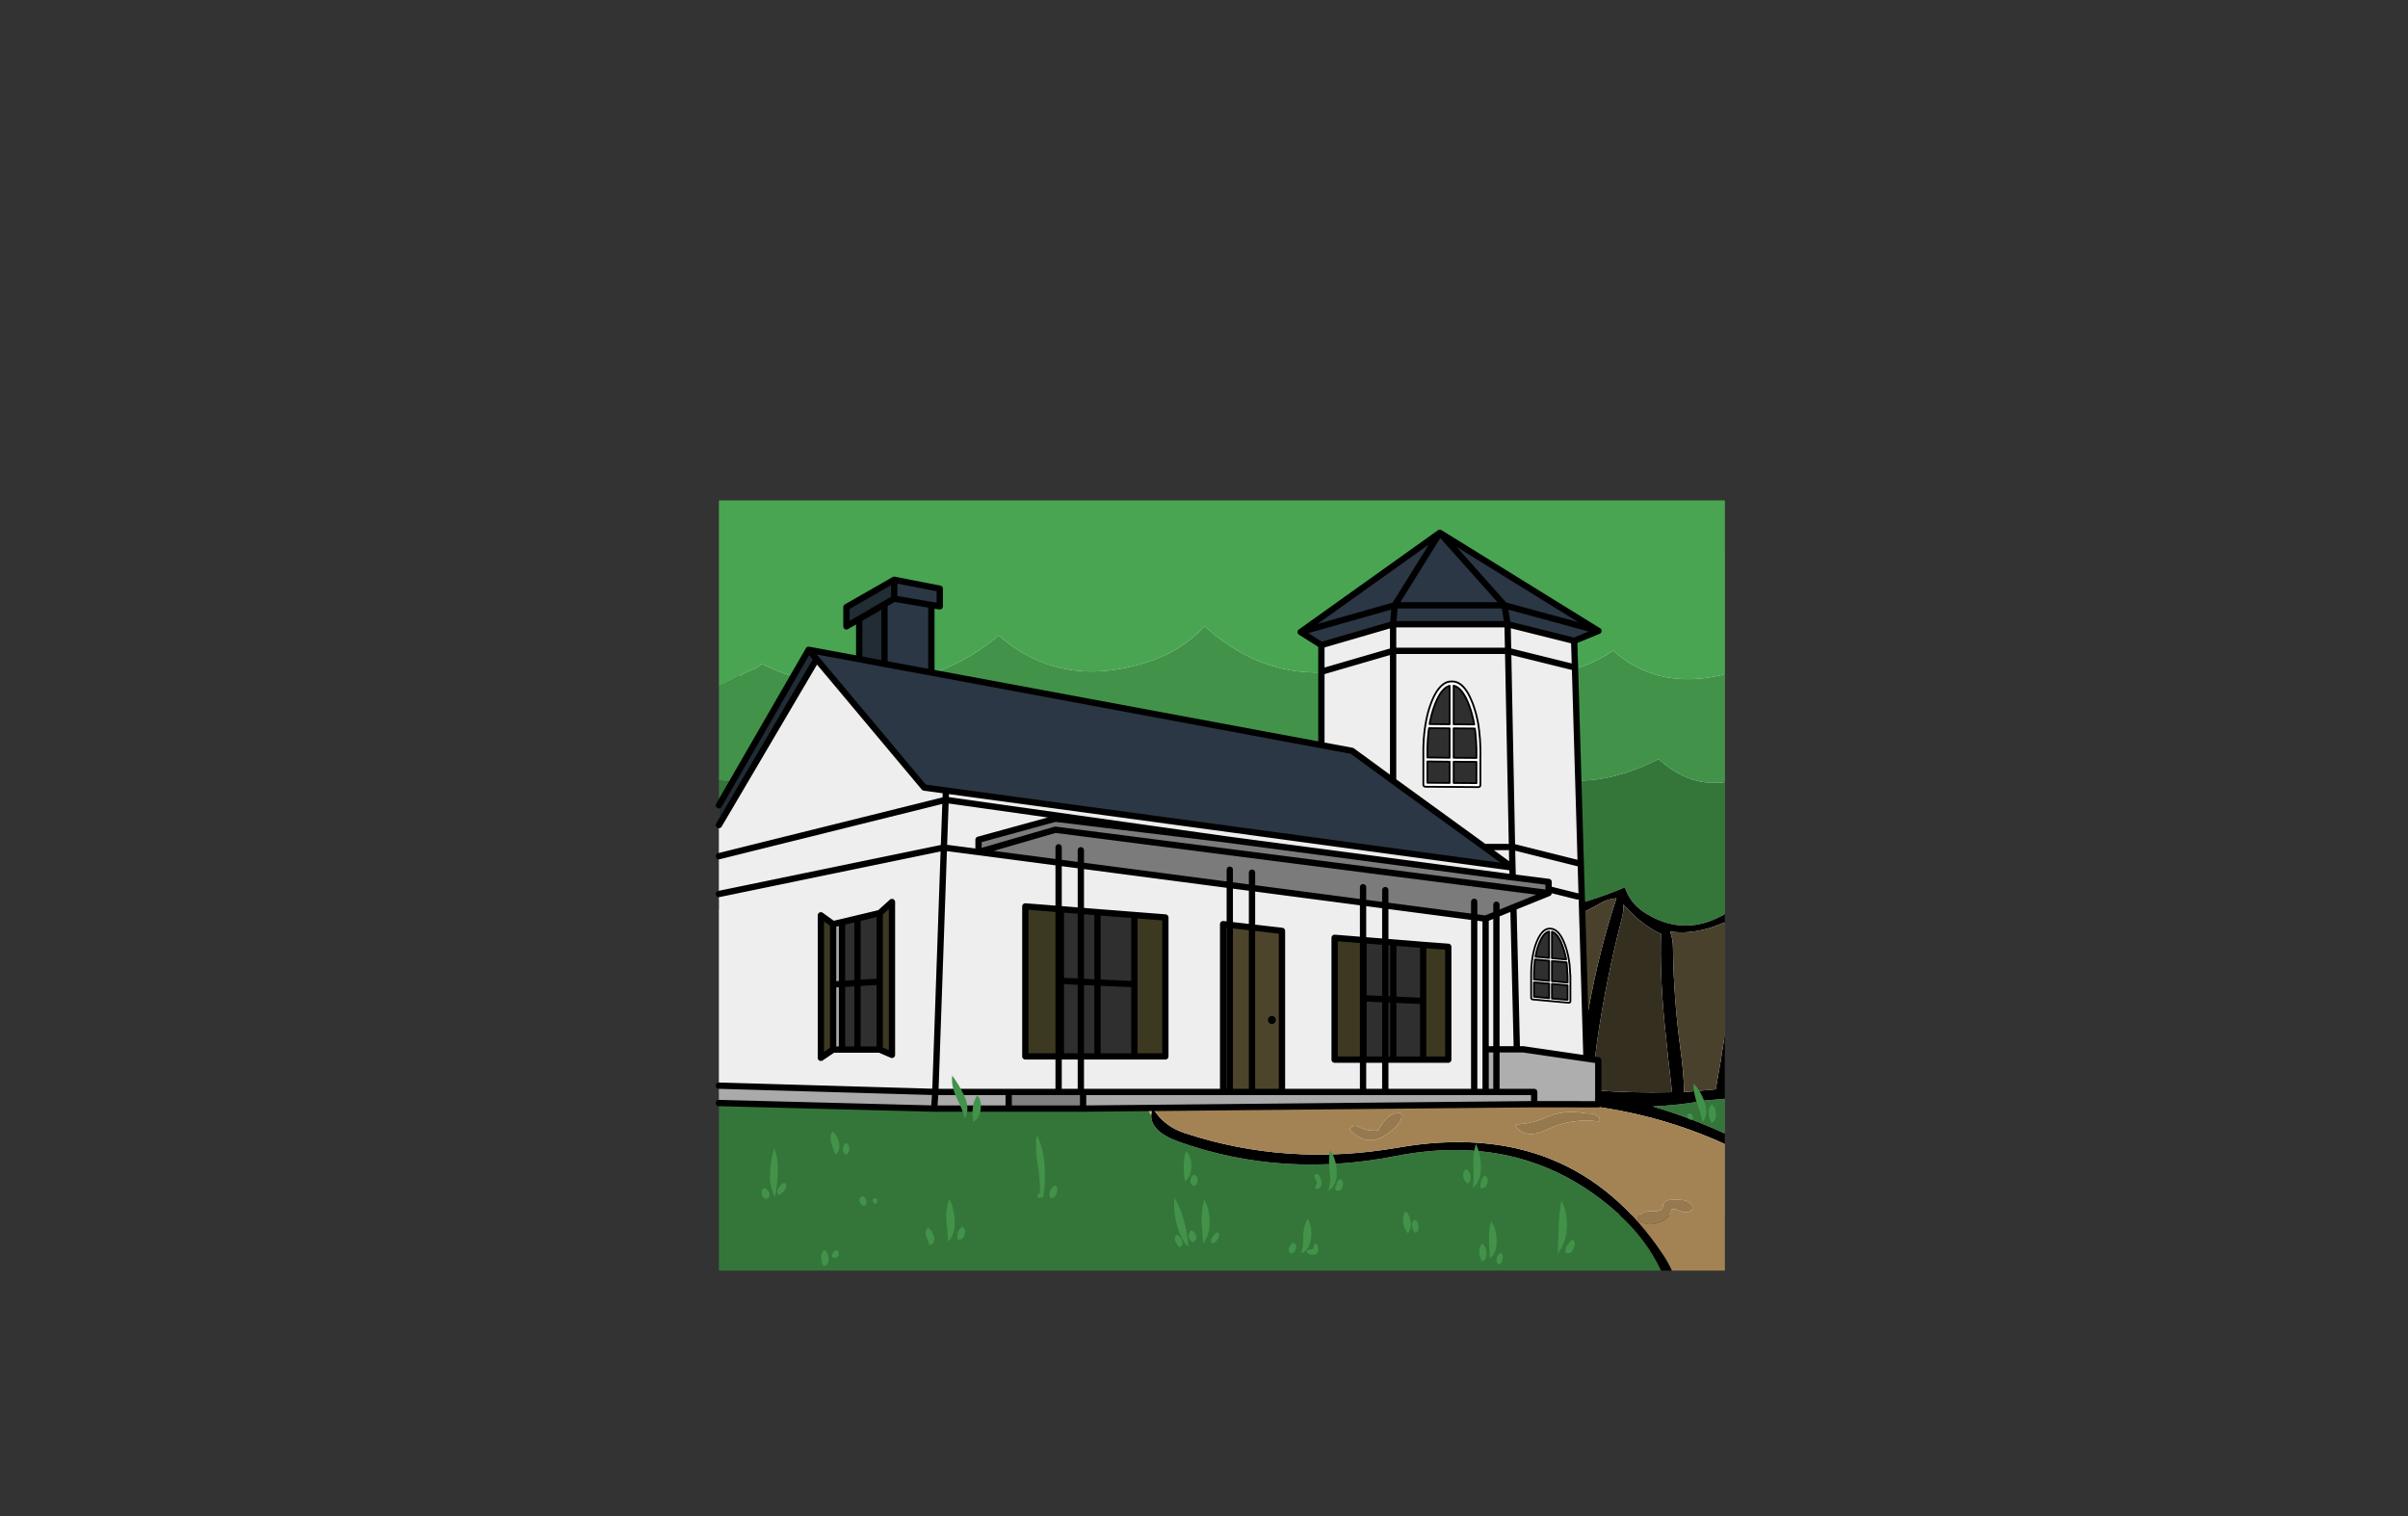 <?xml version="1.0" encoding="UTF-8" standalone="no"?>
<svg xmlns:xlink="http://www.w3.org/1999/xlink" height="842.55px" width="1337.95px" xmlns="http://www.w3.org/2000/svg">
  <rect width="100%" height="100%" fill="#333333" stroke="none"/>
  <g transform="matrix(1, 0, 0, 1, 407.45, 285.05)">
    <use height="4.5" transform="matrix(5.487, 0.0, 0.0, 81.567, 3.288, 23.017)" width="99.75" xlink:href="#shape0"/>
    <use height="428.7" transform="matrix(1.0, 0.0, 0.0, 1.0, -9.75, -7.0)" width="561.45" xlink:href="#sprite0"/>
  </g>
  <defs>
    <g id="shape0" transform="matrix(1, 0, 0, 1, 49.85, -2.5)">
      <path d="M49.9 7.0 L-49.85 7.0 -49.85 2.5 49.9 2.5 49.9 7.0" fill="#ffffff" fill-rule="evenodd" stroke="none"/>
    </g>
    <g id="sprite0" transform="matrix(1, 0, 0, 1, 285.75, 218.95)">
      <use height="428.7" transform="matrix(1.0, 0.0, 0.0, 1.0, -285.75, -218.95)" width="561.45" xlink:href="#shape1"/>
    </g>
    <g id="shape1" transform="matrix(1, 0, 0, 1, 285.75, 218.95)">
      <path d="M274.95 -122.25 L268.6 -120.95 Q235.8 -115.05 212.9 -135.45 196.75 -124.6 177.55 -122.3 140.95 -117.9 108.35 -131.6 98.65 -135.7 87.85 -131.45 30.2 -108.85 -14.3 -149.2 -15.8 -147.2 -17.4 -145.7 -28.55 -135.25 -43.0 -130.15 -92.75 -112.7 -128.55 -143.95 L-129.35 -143.25 Q-146.45 -128.85 -168.25 -121.85 -216.1 -106.4 -260.3 -128.2 -262.1 -126.1 -264.65 -125.2 -268.85 -123.75 -272.5 -121.4 -278.05 -117.85 -284.0 -115.7 L-284.0 -218.95 274.95 -218.95 274.95 -122.25" fill="#49a552" fill-rule="evenodd" stroke="none"/>
      <path d="M-284.0 -115.7 Q-278.05 -117.85 -272.5 -121.4 -268.85 -123.75 -264.65 -125.2 -262.1 -126.1 -260.3 -128.2 -216.1 -106.4 -168.25 -121.85 -146.45 -128.85 -129.35 -143.25 L-128.55 -143.95 Q-92.75 -112.7 -43.0 -130.15 -28.55 -135.25 -17.4 -145.7 -15.8 -147.2 -14.3 -149.2 30.2 -108.85 87.85 -131.45 98.65 -135.7 108.35 -131.6 140.95 -117.9 177.55 -122.3 196.75 -124.6 212.9 -135.45 235.8 -115.05 268.6 -120.95 L274.95 -122.25 274.95 -62.4 Q255.35 -59.6 238.15 -75.2 229.1 -70.55 218.95 -67.35 179.25 -54.75 148.4 -80.95 136.35 -70.5 121.0 -66.7 84.3 -57.65 52.9 -75.45 4.85 -44.65 -42.65 -75.8 -45.4 -77.6 -47.65 -76.85 -67.45 -70.55 -90.6 -64.55 -146.55 -50.05 -192.55 -77.95 -206.85 -72.6 -221.25 -68.4 -253.75 -58.85 -284.0 -63.35 L-284.0 -115.7" fill="#429349" fill-rule="evenodd" stroke="none"/>
      <path d="M-284.0 -63.35 Q-253.75 -58.85 -221.25 -68.4 -206.85 -72.6 -192.55 -77.95 -146.55 -50.05 -90.6 -64.55 -67.45 -70.55 -47.65 -76.85 -45.4 -77.6 -42.65 -75.8 4.85 -44.65 52.9 -75.45 84.3 -57.65 121.0 -66.7 136.35 -70.5 148.4 -80.95 179.25 -54.75 218.95 -67.35 229.1 -70.55 238.15 -75.2 255.35 -59.6 274.95 -62.4 L274.95 10.95 272.9 12.05 Q251.75 23.25 231.2 10.65 222.25 5.2 219.4 -3.95 178.25 13.6 132.65 12.65 L129.9 12.55 128.0 12.4 Q110.15 10.65 95.95 -1.4 73.6 -20.3 43.15 -6.8 29.65 -0.85 14.95 -4.2 -11.6 -10.3 -32.5 -27.65 -34.8 -29.55 -37.05 -30.45 -84.2 0.85 -141.75 -7.15 -158.0 -9.4 -173.45 -15.0 -198.6 -24.05 -221.05 -15.75 -225.6 -14.05 -230.75 -11.55 -257.65 1.45 -284.0 3.25 L-284.0 -63.35 M-284.0 8.15 Q-245.6 6.4 -208.7 -13.95 -204.9 -16.05 -200.15 -14.15 -122.75 17.15 -50.8 -21.0 -33.7 -30.05 -17.05 -14.05 6.3 8.45 38.25 0.0 63.6 -6.7 85.9 -1.6 89.05 -0.9 92.35 1.35 109.8 13.35 127.7 18.05 127.25 45.85 147.6 71.6 161.75 89.5 177.2 106.3 L176.9 106.55 Q165.85 107.15 154.9 107.15 L120.9 107.05 Q119.55 107.05 118.9 107.85 L28.85 116.0 Q-8.75 119.5 -43.05 117.9 L-45.05 117.8 -45.45 118.55 -45.5 119.25 -45.25 120.0 -44.85 120.8 -44.5 121.5 -44.05 122.3 -43.8 122.65 Q-43.95 131.95 -28.05 137.55 29.05 157.75 91.7 145.4 164.7 131.0 216.15 177.8 231.55 191.8 239.5 209.0 L-284.0 209.0 -284.0 8.15 M274.95 132.85 Q255.35 123.85 234.8 117.8 249.4 117.15 263.85 114.5 L274.95 113.5 274.95 132.85" fill="#34763a" fill-rule="evenodd" stroke="none"/>
      <path d="M-284.0 3.25 Q-257.65 1.45 -230.75 -11.55 -225.6 -14.05 -221.05 -15.75 -198.6 -24.05 -173.45 -15.0 -158.0 -9.4 -141.75 -7.15 -84.2 0.85 -37.05 -30.45 -34.8 -29.55 -32.5 -27.65 -11.6 -10.3 14.95 -4.2 29.65 -0.85 43.15 -6.8 73.6 -20.3 95.95 -1.4 110.15 10.65 128.0 12.4 L129.9 12.55 132.65 12.65 Q178.25 13.6 219.4 -3.95 222.25 5.2 231.2 10.65 251.75 23.25 272.9 12.05 L274.95 10.95 274.95 15.5 268.4 18.0 Q255.5 22.3 244.45 20.6 246.05 24.3 246.1 29.55 246.45 57.7 250.2 85.55 252.2 100.05 252.25 109.85 L269.85 108.3 Q272.65 93.25 274.95 77.65 L274.95 113.5 263.85 114.5 Q249.4 117.15 234.8 117.8 255.35 123.85 274.95 132.85 L274.95 138.7 Q238.3 122.0 197.4 117.15 159.45 112.65 123.95 109.75 L118.4 109.3 Q118.45 108.35 118.9 107.85 119.55 107.05 120.9 107.05 L154.9 107.15 Q165.85 107.15 176.9 106.55 L177.45 106.6 178.55 107.8 180.05 109.05 179.25 107.5 179.0 106.8 Q178.45 104.85 178.9 102.55 L181.6 103.85 Q187.1 106.25 193.15 107.55 195.2 85.65 199.4 62.6 205.15 31.05 214.7 2.1 210.0 2.45 205.85 4.85 167.7 26.9 131.3 18.9 L127.7 18.05 Q109.8 13.35 92.35 1.35 89.05 -0.9 85.9 -1.6 63.6 -6.7 38.25 0.0 6.3 8.45 -17.05 -14.05 -33.7 -30.05 -50.8 -21.0 -122.75 17.15 -200.15 -14.15 -204.9 -16.05 -208.7 -13.95 -245.6 6.4 -284.0 8.15 L-284.0 3.25 M239.45 22.0 Q228.7 17.0 218.55 5.55 218.8 8.9 217.75 13.05 209.0 46.8 204.05 81.0 201.75 96.95 201.95 108.8 223.75 110.45 245.6 109.9 243.25 90.4 241.3 70.3 238.75 43.7 239.45 22.0 M-43.05 118.55 Q-41.5 121.15 -39.6 123.3 -34.05 129.65 -25.35 132.55 31.6 151.4 93.5 140.65 189.45 123.9 240.35 199.75 243.45 204.35 245.55 209.0 L239.5 209.0 Q231.55 191.8 216.15 177.8 164.7 131.0 91.7 145.4 29.05 157.75 -28.05 137.55 -43.95 131.95 -43.8 122.65 -43.8 120.7 -43.05 118.55" fill="#000000" fill-rule="evenodd" stroke="none"/>
      <path d="M127.7 18.05 L131.3 18.9 Q167.7 26.9 205.85 4.85 210.0 2.45 214.7 2.1 205.15 31.05 199.4 62.6 195.2 85.65 193.15 107.55 187.1 106.25 181.6 103.85 L178.9 102.55 Q178.45 104.85 179.0 106.8 L179.25 107.5 178.55 107.8 177.45 106.6 177.2 106.3 Q161.75 89.5 147.6 71.6 127.25 45.85 127.7 18.05 M274.95 77.65 Q272.65 93.25 269.85 108.3 L252.25 109.85 Q252.2 100.05 250.2 85.55 246.45 57.7 246.1 29.55 246.05 24.3 244.45 20.6 255.5 22.3 268.4 18.0 L274.95 15.5 274.95 77.65" fill="#4a412d" fill-rule="evenodd" stroke="none"/>
      <path d="M118.9 107.85 Q118.45 108.35 118.4 109.3 L123.95 109.75 Q159.45 112.65 197.4 117.15 238.3 122.0 274.95 138.7 L274.95 209.0 245.55 209.0 Q243.45 204.35 240.35 199.75 189.45 123.9 93.5 140.65 31.6 151.4 -25.35 132.55 -34.05 129.65 -39.6 123.3 -41.5 121.15 -43.05 118.55 L-43.05 117.9 Q-8.75 119.5 28.85 116.0 L118.9 107.85 M205.4 124.8 L205.25 124.2 Q202.65 121.4 198.4 121.75 L196.9 121.55 Q185.65 119.45 175.7 123.85 168.1 127.2 159.7 127.75 159.05 127.8 158.4 128.55 164.35 136.55 176.45 130.55 189.35 124.2 204.55 126.1 205.6 126.2 205.4 124.8 M241.65 170.8 Q240.6 171.65 240.5 173.05 240.4 174.3 239.4 175.3 237.05 176.25 234.75 176.05 228.15 175.5 226.4 180.3 232.1 185.55 240.35 181.45 243.75 179.75 245.05 176.25 L245.4 175.05 Q246.95 174.45 248.95 175.45 254.3 178.1 257.4 174.55 257.4 173.8 257.05 173.25 254.85 169.7 250.4 169.75 L248.9 169.55 243.95 169.75 242.65 170.05 241.65 170.8 M66.4 130.55 Q76.1 141.25 87.7 132.85 97.05 126.0 94.9 121.55 90.2 121.15 86.9 124.5 84.05 127.45 82.4 131.05 76.8 131.85 71.7 129.25 68.3 127.5 66.4 130.55" fill="#a38354" fill-rule="evenodd" stroke="none"/>
      <path d="M205.4 124.8 Q205.6 126.2 204.55 126.1 189.35 124.2 176.45 130.55 164.35 136.55 158.4 128.55 159.05 127.8 159.7 127.75 168.1 127.2 175.7 123.85 185.65 119.45 196.9 121.55 L198.4 121.75 Q202.65 121.4 205.25 124.2 L205.4 124.8 M241.65 170.8 L242.65 170.05 243.95 169.75 248.9 169.55 250.4 169.75 Q254.85 169.7 257.05 173.25 257.4 173.8 257.4 174.55 254.3 178.1 248.95 175.45 246.95 174.45 245.4 175.05 L245.05 176.25 Q243.75 179.75 240.35 181.45 232.1 185.55 226.4 180.3 228.15 175.5 234.75 176.05 237.05 176.25 239.4 175.3 240.4 174.3 240.5 173.05 240.6 171.65 241.65 170.8 M66.4 130.55 Q68.3 127.5 71.7 129.25 76.8 131.85 82.4 131.05 84.05 127.45 86.9 124.5 90.2 121.15 94.9 121.55 97.05 126.0 87.7 132.85 76.1 141.25 66.4 130.55" fill="#97794f" fill-rule="evenodd" stroke="none"/>
      <path d="M179.25 107.5 L180.05 109.05 178.55 107.8 179.25 107.5" fill="#655c3d" fill-rule="evenodd" stroke="none"/>
      <path d="M239.45 22.0 Q238.75 43.7 241.3 70.3 243.25 90.4 245.6 109.9 223.75 110.45 201.95 108.8 201.75 96.95 204.05 81.0 209.0 46.8 217.75 13.05 218.8 8.9 218.55 5.55 228.7 17.0 239.45 22.0" fill="#352f20" fill-rule="evenodd" stroke="none"/>
      <path d="M-43.05 117.9 L-43.05 118.55 Q-43.8 120.7 -43.8 122.65 L-44.05 122.3 -44.5 121.5 -44.85 120.8 -45.25 120.0 -45.5 119.25 -45.45 118.55 -45.05 117.8 -43.05 117.9" fill="#ceb67d" fill-rule="evenodd" stroke="none"/>
      <path d="M245.55 209.0 L274.95 209.0 M245.55 209.0 L239.5 209.0 -284.0 209.0" fill="none" stroke="#010101" stroke-linecap="round" stroke-linejoin="round" stroke-opacity="0.0" stroke-width="1.5"/>
      <path d="M191.2 -140.9 L191.65 -126.1 198.05 91.2 162.85 86.05 159.35 86.05 142.0 86.05 142.0 109.75 28.85 109.75 28.85 20.25 -3.85 16.5 -3.85 109.75 -81.65 109.75 -123.0 109.75 -163.75 109.75 -159.0 -26.05 -284.0 -0.25 -159.0 -26.05 -163.75 109.75 -284.0 106.25 -284.0 -0.25 -284.0 -21.25 -284.0 -38.55 -229.75 -130.75 -169.95 -59.4 -157.85 -57.75 156.9 -14.95 157.05 -9.5 156.9 -14.95 156.65 -26.55 193.05 -17.45 156.65 -26.55 156.9 -14.95 141.25 -26.35 90.6 -63.1 90.6 -135.35 154.2 -135.35 154.5 -135.3 154.5 -135.35 154.2 -135.35 90.6 -135.35 90.6 -63.1 67.75 -79.8 50.75 -82.95 50.75 -123.75 50.75 -138.55 90.6 -150.15 154.2 -150.15 191.2 -140.9 M154.2 -150.15 L154.5 -135.35 154.2 -150.15 M90.6 -150.15 L90.6 -135.35 50.75 -123.75 90.6 -135.35 90.6 -150.15 M154.2 -26.35 L141.25 -26.35 154.2 -26.35 M155.65 -9.65 L155.2 -9.7 153.35 -9.95 72.05 -20.75 28.2 -26.55 -3.1 -30.7 -97.1 -42.1 -139.75 -30.4 -139.75 -23.55 -139.8 -23.55 -159.0 -26.05 -158.05 -52.55 -284.0 -21.25 -158.05 -52.55 -159.0 -26.05 -139.8 -23.55 -139.75 -23.55 142.0 13.45 157.45 7.15 159.35 86.05 157.45 7.15 177.0 -0.75 177.0 -2.9 177.0 -6.95 157.05 -9.5 155.65 -9.65 M191.65 -126.1 L154.5 -135.3 156.65 -26.55 156.05 -26.7 156.65 -26.55 154.5 -135.3 191.65 -126.1 M-3.1 -30.7 L-158.05 -52.55 -157.85 -57.75 -158.05 -52.55 -3.1 -30.7 M142.0 86.05 L142.0 13.45 142.0 86.05 M107.3 91.8 L121.25 91.8 121.25 29.1 107.3 28.05 90.7 26.7 74.15 25.4 58.1 24.1 58.1 91.8 74.15 91.8 90.7 91.8 107.3 91.8 M193.05 1.1 L177.0 -2.9 193.05 1.1 M-53.15 11.45 L-73.65 9.85 -94.0 8.2 -113.75 6.65 -113.75 90.0 -94.0 90.0 -73.65 90.0 -53.15 90.0 -35.95 90.0 -35.95 12.8 -53.15 11.45 M-194.65 86.2 L-187.85 89.15 -187.85 4.2 -194.65 10.35 -207.0 13.3 -215.6 15.35 -220.55 16.5 -227.35 11.6 -227.35 90.8 -220.55 86.2 -215.6 86.2 -207.0 86.2 -194.65 86.2" fill="#eeeeee" fill-rule="evenodd" stroke="none"/>
      <path d="M-139.75 -23.55 L-139.75 -30.4 -97.1 -42.1 -3.1 -30.7 28.2 -26.55 72.05 -20.75 153.35 -9.95 155.2 -9.7 155.65 -9.65 157.05 -9.45 157.05 -9.5 177.0 -6.95 177.0 -2.9 177.0 -0.75 157.2 -3.3 -97.1 -35.95 -139.75 -23.55 -97.1 -35.95 157.2 -3.3 177.0 -0.75 157.45 7.15 142.0 13.45 -139.75 -23.55" fill="#7b7b7b" fill-rule="evenodd" stroke="none"/>
      <path d="M50.75 -138.55 L39.25 -145.8 116.55 -200.95 204.65 -146.45 204.7 -146.45 191.2 -140.9 154.2 -150.15 90.6 -150.15 91.5 -160.65 152.5 -160.65 154.2 -150.15 152.5 -160.65 91.5 -160.65 90.6 -150.15 50.75 -138.55 M90.6 -63.1 L141.25 -26.35 156.9 -14.95 -157.85 -57.75 -169.95 -59.4 -229.75 -130.75 -229.8 -130.8 -234.15 -135.95 -206.05 -130.75 -192.0 -128.1 -192.0 -161.25 -186.6 -164.35 -186.6 -174.85 -161.3 -169.9 -161.3 -160.05 -165.95 -160.85 -165.95 -123.3 -192.0 -128.1 -165.95 -123.3 50.75 -82.95 67.75 -79.8 90.6 -63.1 M204.65 -146.45 L152.5 -160.65 116.55 -200.95 91.5 -160.65 39.25 -145.8 91.5 -160.65 116.55 -200.95 152.5 -160.65 204.65 -146.45 M-186.6 -164.35 L-165.95 -160.85 -186.6 -164.35" fill="#2b3744" fill-rule="evenodd" stroke="none"/>
      <path d="M198.05 91.2 L204.6 92.15 204.6 116.6 169.0 116.55 169.0 109.75 142.0 109.75 142.0 86.05 159.35 86.05 162.85 86.05 198.05 91.2" fill="#aeaeae" fill-rule="evenodd" stroke="none"/>
      <path d="M-186.6 -174.85 L-186.6 -164.35 -192.0 -161.25 -206.05 -153.05 -192.0 -161.25 -192.0 -128.1 -206.05 -130.75 -206.05 -153.05 -213.15 -148.95 -213.15 -159.65 -186.6 -174.85 M-234.15 -135.95 L-229.8 -130.8 -229.75 -130.75 -284.0 -38.55 -284.0 -49.55 -234.15 -135.95" fill="#212c34" fill-rule="evenodd" stroke="none"/>
      <path d="M107.3 91.8 L90.7 91.8 74.15 91.8 74.15 57.7 74.15 25.4 90.7 26.7 107.3 28.05 107.3 59.2 107.3 91.8 M90.7 91.8 L90.7 58.45 107.3 59.2 90.7 58.45 90.7 91.8 M90.7 26.7 L90.7 58.45 74.15 57.7 90.7 58.45 90.7 26.7 M-53.15 49.85 L-73.65 48.95 -73.65 9.85 -73.65 48.95 -53.15 49.85 -53.15 90.0 -73.65 90.0 -73.65 48.95 -94.0 48.0 -73.65 48.95 -73.65 90.0 -94.0 90.0 -94.0 48.0 -94.0 8.2 -73.65 9.85 -53.15 11.45 -53.15 49.85 M-194.65 10.35 L-194.65 48.45 -194.65 86.2 -207.0 86.2 -215.6 86.2 -215.6 49.75 -215.6 15.35 -207.0 13.3 -194.65 10.35 M-207.0 13.3 L-207.0 49.2 -215.6 49.75 -207.0 49.2 -207.0 13.3 M-207.0 86.2 L-207.0 49.2 -194.65 48.45 -207.0 49.2 -207.0 86.2" fill="#2f2f2f" fill-rule="evenodd" stroke="none"/>
      <path d="M107.3 28.05 L121.25 29.1 121.25 91.8 107.3 91.8 107.3 59.2 107.3 28.05 M74.15 91.8 L58.1 91.8 58.1 24.1 74.15 25.4 74.15 57.7 74.15 91.8 M-53.15 49.85 L-53.15 11.45 -35.95 12.8 -35.95 90.0 -53.15 90.0 -53.15 49.85 M-94.0 8.2 L-94.0 48.0 -94.0 90.0 -113.75 90.0 -113.75 6.65 -94.0 8.2 M-194.65 10.35 L-187.85 4.2 -187.85 89.15 -194.65 86.2 -194.65 48.45 -194.65 10.35 M-220.55 86.2 L-227.35 90.8 -227.35 11.6 -220.55 16.5 -220.55 50.0 -220.55 86.2" fill="#3d3921" fill-rule="evenodd" stroke="none"/>
      <path d="M169.0 116.55 L-81.65 119.0 -81.65 109.75 -3.85 109.75 28.85 109.75 142.0 109.75 169.0 109.75 169.0 116.55 M-123.0 119.0 L-164.4 119.0 -284.0 115.9 -284.0 106.25 -163.75 109.75 -123.0 109.75 -123.0 119.0 M-215.6 86.2 L-220.55 86.2 -220.55 50.0 -215.6 49.75 -220.55 50.0 -220.55 16.5 -215.6 15.35 -215.6 49.75 -215.6 86.2 M-164.4 119.0 L-163.75 109.75 -164.4 119.0" fill="#aaaaaa" fill-rule="evenodd" stroke="none"/>
      <path d="M-81.65 119.0 L-123.0 119.0 -123.0 109.75 -81.65 109.75 -81.65 119.0" fill="#808080" fill-rule="evenodd" stroke="none"/>
      <path d="M25.5 69.75 Q25.5 68.8 24.85 68.15 24.2 67.5 23.25 67.5 22.3 67.5 21.65 68.15 21.0 68.8 21.0 69.75 21.0 70.7 21.65 71.35 22.3 72.0 23.25 72.0 24.2 72.0 24.85 71.35 25.5 70.7 25.5 69.75 M-3.85 109.75 L-3.85 16.5 28.85 20.25 28.85 109.75 -3.85 109.75" fill="#4d452b" fill-rule="evenodd" stroke="none"/>
      <path d="M25.5 69.75 Q25.5 70.7 24.85 71.35 24.2 72.0 23.25 72.0 22.3 72.0 21.65 71.35 21.0 70.7 21.0 69.75 21.0 68.8 21.65 68.15 22.3 67.5 23.25 67.5 24.2 67.5 24.85 68.15 25.5 68.8 25.5 69.75" fill="#000000" fill-rule="evenodd" stroke="none"/>
      <path d="M50.75 -138.55 L39.25 -145.8 116.55 -200.95 204.65 -146.45 204.7 -146.45 191.2 -140.9 191.65 -126.1 198.05 91.2 204.6 92.15 204.6 116.6 169.0 116.55 -81.65 119.0 -123.0 119.0 -164.4 119.0 -284.0 115.9 M154.2 -150.15 L152.5 -160.65 91.5 -160.65 90.6 -150.15 154.2 -150.15 191.2 -140.9 M50.75 -138.55 L90.6 -150.15 M154.2 -135.35 L154.5 -135.3 154.5 -135.35 154.2 -150.15 M154.2 -135.35 L90.6 -135.35 90.6 -63.1 141.25 -26.35 154.2 -26.35 M50.75 -123.75 L90.6 -135.35 90.6 -150.15 M50.75 -138.55 L50.75 -123.75 50.75 -82.95 67.75 -79.8 90.6 -63.1 M155.65 -9.65 L155.2 -9.7 153.35 -9.95 72.05 -20.75 28.2 -26.55 -3.1 -30.7 -97.1 -42.1 -139.75 -30.4 -139.75 -23.55 -97.1 -35.95 157.2 -3.3 177.0 -0.75 177.0 -2.9 177.0 -6.95 157.05 -9.5 157.05 -9.45 155.65 -9.65 157.05 -9.5 156.9 -14.95 -157.85 -57.75 -158.05 -52.55 -3.1 -30.7 M156.05 -26.7 L156.65 -26.55 154.5 -135.3 191.65 -126.1 M156.9 -14.95 L156.65 -26.55 193.05 -17.45 M156.9 -14.95 L141.25 -26.35 M39.25 -145.8 L91.5 -160.65 116.55 -200.95 152.5 -160.65 204.65 -146.45 M198.05 91.2 L162.85 86.05 159.35 86.05 142.0 86.05 142.0 109.75 169.0 109.75 169.0 116.55 M157.45 7.15 L142.0 13.45 142.0 86.05 M107.3 28.05 L121.25 29.1 121.25 91.8 107.3 91.8 90.7 91.8 74.15 91.8 58.1 91.8 58.1 24.1 74.15 25.4 90.7 26.7 107.3 28.05 107.3 59.2 107.3 91.8 M107.3 59.2 L90.7 58.45 90.7 91.8 M159.35 86.05 L157.45 7.15 177.0 -0.75 M74.15 57.7 L90.7 58.45 90.7 26.7 M74.15 91.8 L74.15 57.7 74.15 25.4 M28.85 109.75 L142.0 109.75 M-3.85 109.75 L-3.85 16.5 28.85 20.25 28.85 109.75 -3.85 109.75 -81.65 109.75 -81.65 119.0 M177.0 -2.9 L193.05 1.1 M-192.0 -161.25 L-186.6 -164.35 -186.6 -174.85 -213.15 -159.65 -213.15 -148.95 -206.05 -153.05 -192.0 -161.25 -192.0 -128.1 -165.95 -123.3 -165.95 -160.85 -186.6 -164.35 M-234.15 -135.95 L-229.8 -130.8 -229.75 -130.75 -169.95 -59.4 -157.85 -57.75 M-206.05 -130.75 L-234.15 -135.95 -284.0 -49.55 M-284.0 -38.55 L-229.75 -130.75 M-206.05 -153.05 L-206.05 -130.75 -192.0 -128.1 M-284.0 -21.25 L-158.05 -52.55 -159.0 -26.05 -139.8 -23.55 -139.75 -23.55 142.0 13.45 M-284.0 -0.25 L-159.0 -26.05 -163.75 109.75 -123.0 109.75 -81.65 109.75 M-165.95 -160.85 L-161.3 -160.05 -161.3 -169.9 -186.6 -174.85 M-73.65 9.85 L-73.65 48.95 -53.15 49.85 -53.15 11.45 -73.65 9.85 -94.0 8.2 -94.0 48.0 -73.65 48.95 -73.65 90.0 -53.15 90.0 -53.15 49.85 M-53.15 90.0 L-35.95 90.0 -35.95 12.8 -53.15 11.45 M-94.0 8.2 L-113.75 6.65 -113.75 90.0 -94.0 90.0 -94.0 48.0 M-123.0 119.0 L-123.0 109.75 M-94.0 90.0 L-73.65 90.0 M-194.65 86.2 L-187.85 89.15 -187.85 4.2 -194.65 10.35 -194.65 48.45 -194.65 86.2 -207.0 86.2 -215.6 86.2 -220.55 86.2 -227.35 90.8 -227.35 11.6 -220.55 16.5 -215.6 15.35 -207.0 13.3 -194.65 10.35 M-215.6 49.75 L-207.0 49.2 -207.0 13.3 M-215.6 49.75 L-220.55 50.0 -220.55 86.2 M-215.6 86.2 L-215.6 49.75 -215.6 15.35 M-194.65 48.45 L-207.0 49.2 -207.0 86.2 M-220.55 50.0 L-220.55 16.5 M-163.75 109.75 L-164.4 119.0 M-284.0 106.25 L-163.75 109.75 M50.75 -82.95 L-165.95 -123.3" fill="none" stroke="#000000" stroke-linecap="round" stroke-linejoin="round" stroke-width="3.5"/>
      <path d="M-284.0 115.9 L-284.0 137.15 M-284.0 -49.55 L-284.0 -38.55 -284.0 -21.25 -284.0 -0.25 M-284.0 -49.55 L-284.0 -100.1 M-284.0 115.9 L-284.0 106.25 -284.0 -0.25" fill="none" stroke="#010101" stroke-linecap="round" stroke-linejoin="round" stroke-opacity="0.0" stroke-width="3.5"/>
      <path d="M148.0 5.7 L148.0 109.75 M135.65 4.1 L135.65 109.75 M12.2 -12.1 L12.2 109.75 M73.9 -4.0 L73.9 109.75 M86.25 -2.4 L86.25 109.75 M-82.9 -24.55 L-82.9 109.75 M-0.15 -13.75 L-0.15 109.75 M-95.25 -26.2 L-95.25 109.75" fill="none" stroke="#000000" stroke-linecap="round" stroke-linejoin="round" stroke-width="3.5"/>
      <path d="M178.2 19.0 Q180.0 19.15 181.6 20.5 184.1 22.6 186.1 27.95 187.6 32.0 188.35 36.85 L188.35 36.9 188.35 37.1 188.65 38.9 189.1 45.5 189.1 45.55 189.1 47.15 189.1 48.85 189.1 59.5 188.85 60.0 188.3 60.2 168.1 58.35 Q167.75 58.3 167.55 58.05 L167.3 57.5 167.3 46.9 167.3 45.15 167.3 43.5 167.3 43.45 Q167.35 40.05 167.75 37.0 L168.05 35.15 168.05 35.1 168.05 35.0 Q168.8 30.3 170.3 26.5 172.3 21.55 174.85 19.85 176.35 18.85 178.1 19.0 L178.2 19.0 M186.75 36.15 Q186.0 31.95 184.65 28.35 182.15 21.65 178.85 20.7 L178.85 35.45 186.75 36.15 M178.85 37.0 L178.85 48.2 187.55 49.0 187.55 45.35 187.1 38.95 186.95 37.7 178.85 37.0 M169.3 37.3 Q168.9 40.3 168.85 43.65 L168.85 47.25 177.3 48.05 177.3 36.85 169.45 36.1 169.3 37.3 M171.75 27.15 Q170.4 30.5 169.7 34.6 L177.3 35.3 177.3 20.6 Q174.15 21.15 171.75 27.15 M187.55 50.5 L178.85 49.7 178.85 57.85 187.55 58.6 187.55 50.5 M168.85 56.85 L177.3 57.65 177.3 49.55 168.85 48.8 168.85 56.85" fill="#ffffff" fill-rule="evenodd" stroke="none"/>
      <path d="M171.75 27.15 Q174.15 21.15 177.3 20.6 L177.3 35.3 169.7 34.6 Q170.4 30.5 171.75 27.15 M169.3 37.3 L169.45 36.1 177.3 36.85 177.3 48.05 168.85 47.25 168.85 43.65 Q168.9 40.3 169.3 37.3 M178.85 37.0 L186.95 37.7 187.1 38.95 187.55 45.35 187.55 49.0 178.85 48.2 178.85 37.0 M186.75 36.15 L178.85 35.45 178.85 20.7 Q182.15 21.65 184.65 28.35 186.0 31.95 186.75 36.15 M187.55 50.5 L187.55 58.6 178.85 57.85 178.85 49.7 187.55 50.5 M168.85 56.85 L168.85 48.8 177.3 49.55 177.3 57.65 168.85 56.85" fill="#2f2f2f" fill-rule="evenodd" stroke="none"/>
      <path d="M178.2 19.0 L178.1 19.0 Q176.35 18.85 174.85 19.85 172.3 21.55 170.3 26.5 168.8 30.3 168.05 35.0 L168.05 35.1 168.05 35.15 167.75 37.0 Q167.35 40.05 167.3 43.45 L167.3 43.5 167.3 45.15 167.3 46.9 167.3 57.5 167.55 58.05 Q167.75 58.3 168.1 58.35 L188.3 60.2 188.85 60.0 189.1 59.5 189.1 48.85 189.1 47.15 189.1 45.55 189.1 45.5 188.65 38.9 188.35 37.1 188.35 36.9 188.35 36.85 Q187.6 32.0 186.1 27.95 184.1 22.6 181.6 20.5 180.0 19.15 178.2 19.0 M171.75 27.15 Q174.15 21.15 177.3 20.6 L177.3 35.3 169.7 34.6 Q170.4 30.5 171.75 27.15 M169.3 37.3 L169.45 36.1 177.3 36.85 177.3 48.05 168.85 47.25 168.85 43.65 Q168.9 40.3 169.3 37.3 M178.85 37.0 L186.95 37.7 187.1 38.95 187.55 45.35 187.55 49.0 178.85 48.2 178.85 37.0 M186.75 36.15 L178.85 35.45 178.85 20.7 Q182.15 21.65 184.65 28.35 186.0 31.95 186.75 36.15 M187.55 50.5 L178.85 49.7 178.85 57.85 187.55 58.6 187.55 50.5 M168.85 56.85 L168.85 48.8 177.3 49.55 177.3 57.65 168.85 56.85" fill="none" stroke="#000000" stroke-linecap="round" stroke-linejoin="round" stroke-width="1.0"/>
      <path d="M111.75 -106.5 Q114.65 -114.0 118.4 -116.75 120.6 -118.4 123.1 -118.35 L123.2 -118.35 123.25 -118.35 Q125.85 -118.45 128.2 -116.65 131.85 -113.85 134.75 -106.35 136.95 -100.6 138.1 -93.6 L138.1 -93.3 138.45 -90.7 Q139.0 -86.15 139.1 -81.15 L139.1 -81.1 139.15 -78.75 139.1 -76.25 139.1 -60.7 138.8 -59.95 Q138.45 -59.65 138.0 -59.65 L108.5 -59.85 Q108.05 -59.85 107.7 -60.2 107.35 -60.5 107.4 -60.95 L107.4 -76.4 107.4 -79.0 107.4 -81.4 107.4 -81.45 Q107.5 -86.4 108.05 -90.9 L108.45 -93.6 108.45 -93.7 108.5 -93.85 Q109.55 -100.8 111.75 -106.5 M122.0 -75.95 L122.0 -92.3 110.55 -92.4 110.3 -90.6 Q109.75 -86.2 109.65 -81.35 L109.65 -76.1 122.0 -75.95 M136.25 -90.45 L136.0 -92.2 124.25 -92.3 124.25 -75.95 136.9 -75.85 136.9 -81.15 Q136.75 -86.0 136.25 -90.45 M122.0 -115.95 Q117.4 -114.75 113.9 -105.7 111.9 -100.65 110.85 -94.65 L122.0 -94.55 122.0 -115.95 M132.65 -105.55 Q129.0 -114.95 124.25 -116.0 L124.25 -94.55 135.7 -94.45 Q134.6 -100.5 132.65 -105.55 M136.9 -61.85 L136.9 -73.65 124.25 -73.75 124.25 -61.95 136.9 -61.85 M122.0 -61.95 L122.0 -73.75 109.65 -73.9 109.65 -62.05 122.0 -61.95" fill="#ffffff" fill-rule="evenodd" stroke="none"/>
      <path d="M132.65 -105.55 Q134.6 -100.5 135.7 -94.45 L124.25 -94.55 124.25 -116.0 Q129.0 -114.95 132.65 -105.55 M122.0 -115.95 L122.0 -94.55 110.85 -94.65 Q111.9 -100.65 113.9 -105.7 117.4 -114.75 122.0 -115.95 M136.25 -90.45 Q136.75 -86.0 136.9 -81.15 L136.9 -75.85 124.25 -75.95 124.25 -92.3 136.0 -92.2 136.25 -90.45 M122.0 -75.95 L109.65 -76.1 109.65 -81.35 Q109.75 -86.2 110.3 -90.6 L110.55 -92.4 122.0 -92.3 122.0 -75.95 M136.9 -61.85 L124.25 -61.95 124.25 -73.75 136.9 -73.65 136.9 -61.85 M122.0 -61.95 L109.65 -62.05 109.65 -73.9 122.0 -73.75 122.0 -61.95" fill="#2f2f2f" fill-rule="evenodd" stroke="none"/>
      <path d="M111.75 -106.5 Q109.55 -100.8 108.5 -93.85 L108.45 -93.7 108.45 -93.6 108.05 -90.9 Q107.5 -86.4 107.4 -81.45 L107.4 -81.4 107.4 -79.0 107.4 -76.4 107.4 -60.95 Q107.35 -60.5 107.7 -60.2 108.05 -59.85 108.5 -59.85 L138.0 -59.65 Q138.45 -59.65 138.8 -59.95 L139.1 -60.7 139.1 -76.25 139.15 -78.75 139.1 -81.1 139.1 -81.15 Q139.0 -86.15 138.45 -90.7 L138.1 -93.3 138.1 -93.6 Q136.95 -100.6 134.75 -106.35 131.85 -113.85 128.2 -116.65 125.85 -118.45 123.25 -118.35 L123.2 -118.35 123.1 -118.35 Q120.6 -118.4 118.4 -116.75 114.65 -114.0 111.75 -106.5 M132.65 -105.55 Q134.6 -100.5 135.7 -94.45 L124.25 -94.55 124.25 -116.0 Q129.0 -114.95 132.65 -105.55 M122.0 -115.95 L122.0 -94.55 110.85 -94.65 Q111.9 -100.65 113.9 -105.7 117.4 -114.75 122.0 -115.95 M136.25 -90.45 Q136.75 -86.0 136.9 -81.15 L136.9 -75.85 124.25 -75.95 124.25 -92.3 136.0 -92.2 136.25 -90.45 M122.0 -75.95 L109.65 -76.1 109.65 -81.35 Q109.75 -86.2 110.3 -90.6 L110.55 -92.4 122.0 -92.3 122.0 -75.95 M136.9 -61.85 L136.9 -73.65 124.25 -73.75 124.25 -61.95 136.9 -61.85 M122.0 -61.95 L109.65 -62.05 109.65 -73.9 122.0 -73.75 122.0 -61.95" fill="none" stroke="#000000" stroke-linecap="round" stroke-linejoin="round" stroke-width="1.0"/>
      <path d="M-225.85 206.5 Q-226.75 204.8 -227.05 202.55 -227.5 199.4 -225.35 197.65 -223.6 198.75 -223.2 201.45 -222.5 205.95 -225.85 206.5 M-197.95 171.2 Q-199.3 169.55 -197.35 168.65 -196.4 168.7 -196.2 169.65 L-196.1 170.75 Q-196.55 172.9 -197.95 171.2 M-167.9 185.15 Q-165.7 186.5 -164.75 189.45 -163.35 193.65 -166.9 195.0 L-168.55 190.5 Q-169.85 187.1 -167.9 185.15 M-203.35 173.15 Q-205.05 172.5 -205.65 170.95 -206.6 168.75 -204.35 167.65 -202.7 168.1 -202.15 169.9 -201.5 172.25 -203.35 173.15 M-218.85 197.65 L-218.35 197.8 Q-217.4 198.2 -217.5 199.25 L-217.6 200.75 -218.65 201.8 -220.6 201.9 Q-221.55 200.8 -220.85 199.55 -220.15 198.35 -218.85 197.65 M-213.35 138.15 Q-211.6 138.8 -211.5 141.0 -211.45 143.6 -213.35 144.65 -215.1 143.85 -215.15 141.75 -215.2 139.3 -213.35 138.15 M-221.35 138.9 Q-222.8 134.55 -220.85 131.65 -218.55 133.55 -217.5 137.0 -216.0 142.2 -219.35 144.5 L-221.35 138.9 M-251.25 152.5 Q-251.4 161.3 -252.85 168.15 -255.65 163.2 -255.6 156.4 -255.45 147.95 -253.35 141.15 -251.2 145.8 -251.25 152.5 M-250.85 167.0 Q-252.15 165.45 -251.0 163.35 -249.85 161.25 -247.85 160.15 -245.6 161.2 -247.15 163.85 -248.6 166.3 -250.85 167.0 M-256.35 165.25 Q-255.15 167.85 -257.35 169.15 -259.4 169.05 -260.05 167.05 -260.9 164.4 -258.85 163.15 -257.1 163.55 -256.35 165.25 M-15.0 193.9 L-15.7 183.05 Q-16.05 175.55 -14.4 169.65 -11.85 173.85 -11.45 179.95 -10.8 188.95 -15.0 193.9 M-6.5 190.95 Q-7.95 193.6 -10.15 193.9 -11.2 192.3 -10.0 190.75 -8.8 189.05 -7.4 187.65 -5.2 188.65 -6.5 190.95 M-23.15 195.9 Q-27.0 192.15 -29.15 184.95 -31.8 175.95 -30.9 168.65 -27.85 173.7 -25.9 180.35 -23.55 188.35 -23.15 195.9 M-29.4 189.15 Q-27.7 190.0 -26.85 192.1 -25.75 194.8 -27.9 196.15 -29.35 194.9 -30.25 193.0 -31.45 190.4 -29.4 189.15 M-22.95 190.45 Q-23.45 187.85 -21.4 186.65 -19.65 187.35 -19.0 189.35 -18.05 192.35 -20.9 193.15 -22.55 192.25 -22.95 190.45 M-25.0 159.4 Q-25.7 155.95 -25.75 151.9 -25.85 146.4 -24.4 142.65 -21.7 145.3 -21.55 150.0 -21.4 156.7 -25.0 159.4 M-19.9 155.65 Q-18.15 156.3 -18.05 158.5 -17.9 161.8 -20.5 161.9 -22.4 160.65 -22.05 158.75 -21.7 156.6 -19.9 155.65 M-99.95 164.75 Q-99.05 162.85 -97.4 161.65 -95.5 162.65 -96.2 165.5 -97.05 169.1 -99.9 168.65 -100.75 166.55 -99.95 164.75 M-156.65 192.9 Q-156.85 187.95 -157.5 182.6 -158.35 175.15 -155.9 169.15 -153.75 173.45 -153.1 179.6 -152.2 188.45 -156.65 192.9 M-148.9 184.65 Q-146.65 185.8 -147.4 188.7 -148.3 192.3 -151.4 191.65 -151.8 189.8 -151.25 188.05 -150.55 185.85 -148.9 184.65 M-148.1 110.95 Q-144.1 119.15 -147.4 124.5 -148.75 119.3 -151.4 114.1 -155.15 106.65 -154.4 100.65 -150.95 105.15 -148.1 110.95 M-138.45 118.2 Q-138.8 124.35 -142.65 126.4 -143.25 123.2 -143.05 119.7 -142.8 114.9 -140.4 111.65 -138.25 114.0 -138.45 118.2 M-107.4 133.65 Q-104.1 140.05 -103.25 148.45 -102.3 158.35 -103.75 168.0 L-104.9 168.5 Q-105.9 168.85 -106.75 168.25 -107.6 167.25 -106.4 166.6 -105.85 166.35 -105.65 165.75 -105.45 158.55 -106.65 151.6 -108.4 141.75 -107.4 133.65 M140.1 204.0 Q138.9 202.0 138.55 199.35 138.1 196.05 140.1 194.15 142.15 195.45 142.45 198.6 142.85 202.8 140.1 204.0 M151.55 202.05 Q151.25 204.4 149.6 205.65 147.85 204.85 148.1 202.75 148.4 200.35 150.1 199.15 151.85 199.8 151.55 202.05 M145.1 181.65 Q147.65 185.2 148.05 190.7 148.65 198.8 144.35 202.4 L143.9 193.2 Q143.55 186.6 145.1 181.65 M139.3 149.05 Q140.1 159.0 134.75 163.25 135.7 158.2 135.25 152.45 134.7 144.7 136.6 138.65 138.8 142.9 139.3 149.05 M133.55 156.25 Q134.05 159.25 132.1 160.65 130.25 159.5 129.7 157.3 128.95 154.25 131.1 152.65 133.1 153.7 133.55 156.25 M139.1 163.15 Q139.0 161.4 139.45 159.6 139.95 157.35 141.6 156.15 143.45 157.0 143.1 159.65 142.5 163.65 139.1 163.15 M102.6 188.0 Q101.65 186.55 101.2 184.75 100.55 182.0 102.6 180.65 104.15 181.4 104.6 183.7 105.3 187.3 102.6 188.0 M98.6 188.15 Q96.9 186.1 96.3 182.85 95.55 178.75 97.6 176.15 99.5 177.75 100.2 180.95 101.25 185.95 98.6 188.15 M46.35 197.0 L46.55 195.2 Q46.75 194.35 47.6 194.15 48.35 194.2 48.65 195.1 L48.95 196.5 Q49.2 198.25 48.25 199.5 L47.8 199.8 Q43.85 201.15 42.35 198.15 L43.05 197.7 46.35 197.0 M43.1 180.15 Q45.2 183.5 45.15 188.65 45.0 197.25 39.6 199.5 40.7 195.5 40.65 190.9 40.65 184.7 43.1 180.15 M54.6 164.5 Q56.15 160.05 55.45 154.8 54.5 147.6 55.6 142.15 58.45 146.0 59.1 151.7 60.25 161.45 54.6 164.5 M48.35 160.65 Q48.15 159.3 47.4 158.15 46.0 156.1 48.1 155.15 50.45 156.4 50.75 159.4 51.25 163.95 47.6 163.65 L47.45 163.25 Q47.1 162.45 47.65 161.8 L48.35 160.65 M61.1 158.15 Q62.75 158.65 62.75 160.65 62.7 162.8 61.35 164.4 L60.6 164.55 59.6 164.65 59.1 164.5 Q58.6 164.3 58.5 163.75 L58.35 163.0 Q59.2 161.9 59.25 161.0 59.35 158.95 61.1 158.15 M32.8 196.4 Q33.3 194.45 35.1 193.65 37.1 194.3 36.65 196.5 36.05 199.5 33.35 199.4 32.4 198.0 32.8 196.4 M259.9 117.25 Q257.25 110.25 257.6 105.15 261.3 108.95 263.35 114.5 266.25 122.3 262.5 126.4 261.75 122.15 259.9 117.25 M255.6 121.65 Q256.65 121.9 257.15 123.1 257.45 123.8 257.25 124.5 255.6 125.95 254.4 124.1 253.1 122.0 255.6 121.65 M266.05 122.25 Q265.65 118.7 267.6 116.65 269.7 118.05 269.95 121.2 270.35 125.65 267.6 127.0 266.4 124.95 266.05 122.25 M184.1 170.15 Q186.95 175.2 187.15 182.5 187.4 192.9 182.1 199.5 L182.55 186.9 Q182.7 177.65 184.1 170.15 M190.1 191.65 Q192.0 192.8 191.2 195.7 189.8 200.55 186.35 199.15 186.1 196.9 187.2 195.25 188.45 193.3 190.1 191.65" fill="#429349" fill-rule="evenodd" stroke="none"/>
    </g>
  </defs>
</svg>
